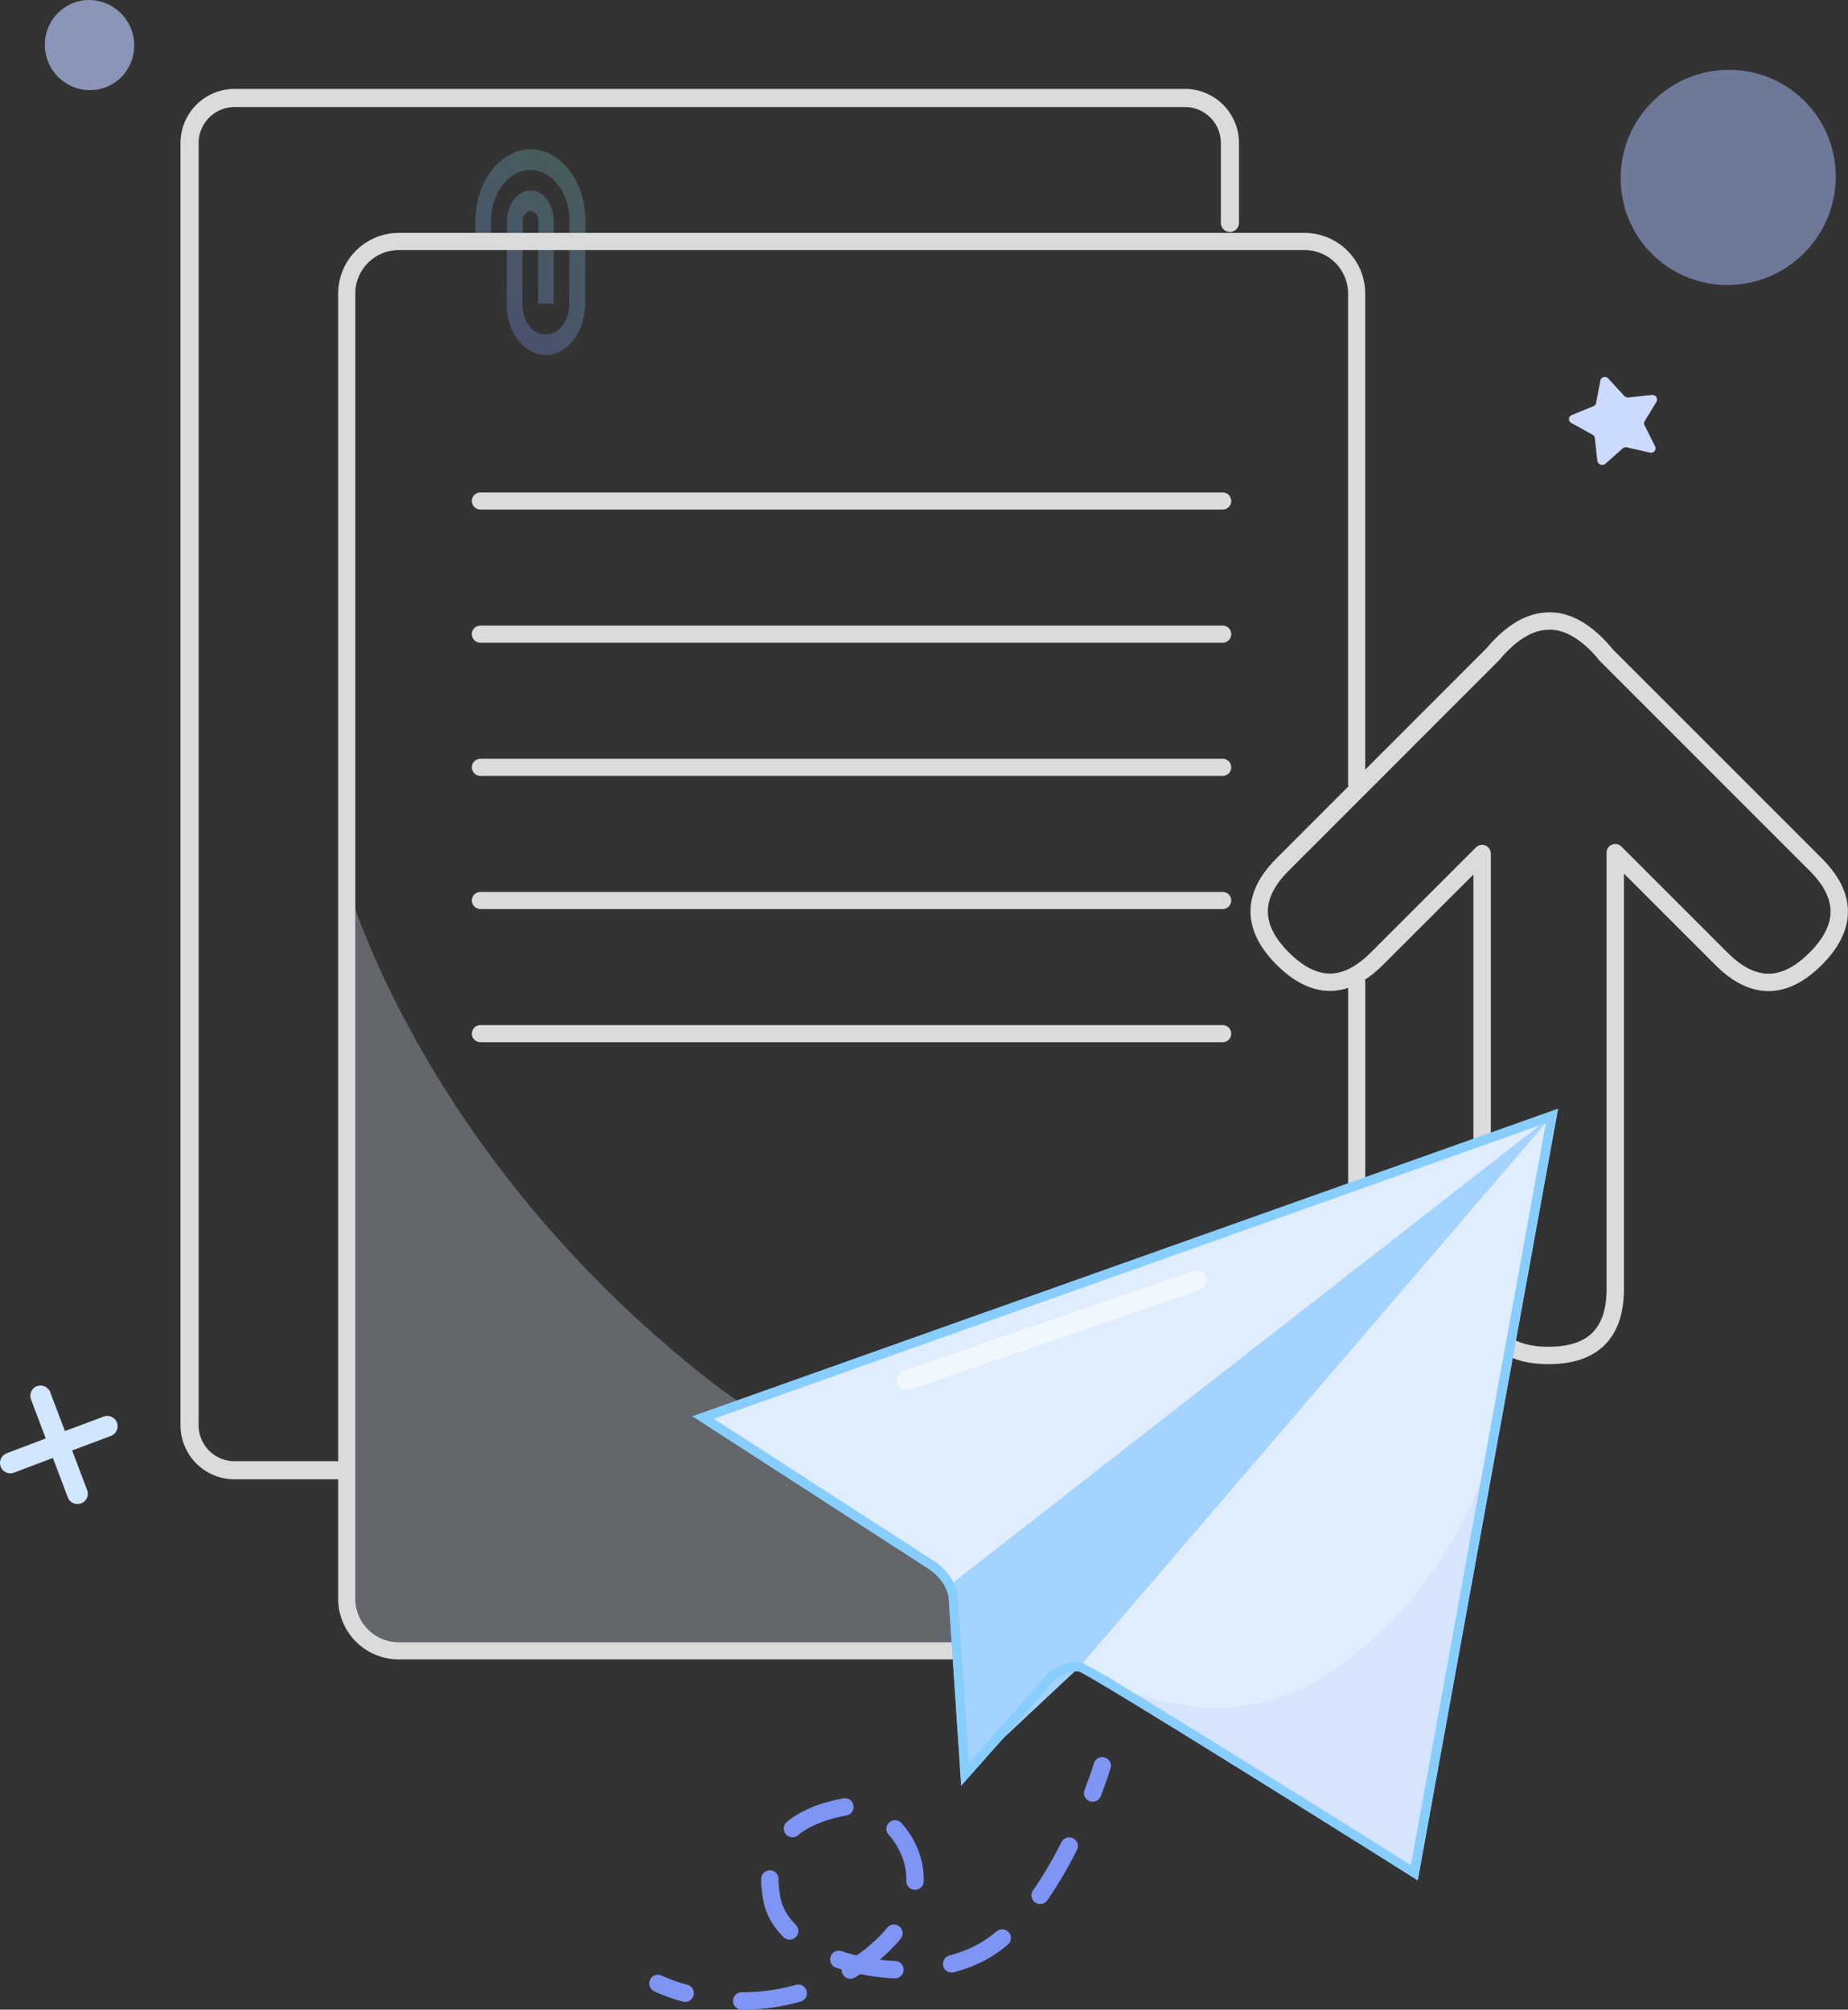 <svg xmlns="http://www.w3.org/2000/svg" xmlns:xlink="http://www.w3.org/1999/xlink" viewBox="0 0 319.2 347.1"><rect x="0" y="0" width="319.2" height="347.1" fill="#333333" stroke="none"/><defs><style>.cls-1,.cls-11,.cls-12,.cls-18,.cls-19,.cls-3,.cls-4,.cls-5{fill:none;}.cls-2{fill:#e6f1ff;opacity:0.27;}.cls-3,.cls-4,.cls-5{stroke:#dbdbdb;}.cls-12,.cls-18,.cls-19,.cls-3,.cls-4,.cls-5{stroke-linecap:round;stroke-linejoin:round;}.cls-3{stroke-width:2.96px;}.cls-4{stroke-width:3.13px;}.cls-18,.cls-19,.cls-5{stroke-width:3px;}.cls-6{fill:url(#未命名的渐变_7);}.cls-7,.cls-9{fill:#e0edfc;}.cls-11,.cls-7{stroke:#87ceff;stroke-miterlimit:10;stroke-width:1.61px;}.cls-8{fill:#a4d3ff;}.cls-10{fill:#b5c5ff;opacity:0.22;}.cls-12{stroke:#fff;stroke-width:3.46px;opacity:0.56;}.cls-13{fill:#aabeff;opacity:0.5;}.cls-14{clip-path:url(#clip-path);}.cls-15{fill:#ccdaff;}.cls-16{fill:#bacaff;opacity:0.65;}.cls-17{fill:#d1e6ff;}.cls-18,.cls-19{stroke:#7f95f5;}.cls-19{stroke-dasharray:9.89 9.89;}</style><linearGradient id="未命名的渐变_7" x1="102.54" y1="33.51" x2="83.33" y2="52.72" gradientUnits="userSpaceOnUse"><stop offset="0" stop-color="#94fffb" stop-opacity="0.2"/><stop offset="0.44" stop-color="#89c8f8" stop-opacity="0.25"/><stop offset="1" stop-color="#7f96f5" stop-opacity="0.3"/></linearGradient><clipPath id="clip-path"><polygon class="cls-1" points="283.84 83.07 269.01 77.49 274.2 63.93 289.03 69.5 283.84 83.07"/></clipPath></defs><g id="图层_2" data-name="图层 2"><g id="提交成功"><path class="cls-2" d="M59.88,152.46s12.65,46.83,62.71,86c41.17,32.18,121,31,121,31l1,15.87-115.39,1L67.7,285.15,62,281.89l-2.08-5.76V152.46"/><line class="cls-3" x1="211.19" y1="86.53" x2="82.98" y2="86.53"/><line class="cls-3" x1="211.19" y1="109.53" x2="82.98" y2="109.53"/><line class="cls-3" x1="211.19" y1="132.53" x2="82.98" y2="132.53"/><line class="cls-3" x1="211.19" y1="155.53" x2="82.98" y2="155.53"/><line class="cls-3" x1="211.19" y1="178.53" x2="82.98" y2="178.53"/><path class="cls-4" d="M58.08,253.94H40.53a7.78,7.78,0,0,1-7.79-7.78V24.7a7.79,7.79,0,0,1,7.79-7.78H204.66a7.78,7.78,0,0,1,7.78,7.78V38.49"/><path class="cls-5" d="M313.63,149.33l-36.27-36.27a18.42,18.42,0,0,0-1.54-1.73q-4.6-4.6-9.22-4-3.62.41-7.22,4c-.52.52-1,1-1.4,1.54l-36.41,36.42q-8.15,8.13,0,16.28t16.27,0L256,147.42V222.6q0,11.52,11.5,11.51T279,222.6V147.27l18.34,18.33q8.13,8.15,16.27,0T313.63,149.33Z"/><path class="cls-6" d="M84.81,41.11v-2.9c0-4.9,3.07-8.86,6.82-8.85s6.77,4,6.75,8.91l-.06,14.21c0,2.94-1.84,5.32-4.09,5.31s-4.06-2.4-4-5.35l.06-14.2c0-1,.61-1.78,1.36-1.77A1.61,1.61,0,0,1,93,38.25l-.06,14.2,2.72,0,0-14.21c0-2.94-1.8-5.34-4-5.35s-4.09,2.37-4.1,5.32l-.06,14.2c0,4.91,3,8.89,6.75,8.91s6.8-4,6.82-8.85l.06-14.21c0-6.86-4.2-12.45-9.45-12.47S82.13,31.34,82.1,38.2v2.9Z"/><path class="cls-3" d="M234.34,169.67V276.13a9,9,0,0,1-9,9H68.89a9,9,0,0,1-9-9V50.71a9,9,0,0,1,9-9H225.33a9,9,0,0,1,9,9v84.72"/><path class="cls-7" d="M186.48,287.89a9.21,9.21,0,0,1,4,1.16l53.83,34.4,23.78-130.72-146.64,52.1,39.63,25.6c2,1.4,3.64,3.75,3.64,6l2,30,15.19-17.14.66-.29a6.14,6.14,0,0,1,4-1.11Z"/><polygon class="cls-8" points="268.06 192.73 164.01 273.82 166.67 306.43 186.48 287.89 268.06 192.73"/><polygon class="cls-9" points="244.28 323.45 191.12 289.48 186.48 287.89 268.06 192.73 244.28 323.45"/><path class="cls-10" d="M186.48,287.89s22.12,15.1,42.94,1.22c23.85-15.91,28.43-40.23,28.43-40.23l-13.57,74.57Z"/><path class="cls-11" d="M186.48,287.89c1.33.06,57.8,35.56,57.8,35.56l23.78-130.72-146.64,52.1,39.63,25.6c2,1.4,3.64,3.75,3.64,6l2,30,15.19-17.14.66-.29a6.14,6.14,0,0,1,4-1.11Z"/><line class="cls-12" x1="156.65" y1="238.37" x2="206.71" y2="221.16"/><ellipse class="cls-13" cx="298.51" cy="30.65" rx="18.65" ry="18.51" transform="translate(67.05 221.63) rotate(-45.39)"/><g class="cls-14"><path class="cls-15" d="M275.91,79.62l-.44-3.94a.81.81,0,0,0-.42-.61l-3.61-2a.75.75,0,0,1,.05-1.38l3.75-1.54a.72.72,0,0,0,.45-.55l.74-3.88a.79.79,0,0,1,1.37-.34l2.75,3a.89.89,0,0,0,.71.27l4.06-.43a.79.79,0,0,1,.8,1.16l-2.05,3.38a.78.78,0,0,0,0,.71l1.82,3.63a.77.77,0,0,1-.89,1.07l-4-.9a.82.82,0,0,0-.72.18l-3,2.66a.83.83,0,0,1-1.36-.51Z"/></g><ellipse class="cls-16" cx="15.47" cy="7.79" rx="7.71" ry="7.8" transform="translate(-1.8 6.39) rotate(-22.09)"/><path class="cls-17" d="M11.22,247.17l-2.54-6.7a1.78,1.78,0,0,0-.94-1,1.81,1.81,0,0,0-1.37-.05,1.78,1.78,0,0,0-1,2.32l2.53,6.7L1.16,251a1.79,1.79,0,1,0,1.27,3.35l6.7-2.54,2.54,6.7A1.79,1.79,0,1,0,15,257.22l-2.54-6.7L19.19,248a1.79,1.79,0,0,0,1-2.32,1.79,1.79,0,0,0-2.31-1Z"/><path class="cls-18" d="M113.64,342.57a27.92,27.92,0,0,0,4.7,1.69"/><path class="cls-19" d="M128.11,345.6a35.13,35.13,0,0,0,20.38-6.4c18.93-13.06,5.17-28.48-2.25-27.17s-15.08,5.08-12.88,16.14,25.63,16.28,37.84,8c7.1-4.8,12.43-14.59,15.65-21.94"/><path class="cls-18" d="M188.73,309.69c1.1-2.85,1.66-4.71,1.66-4.71"/></g></g></svg>